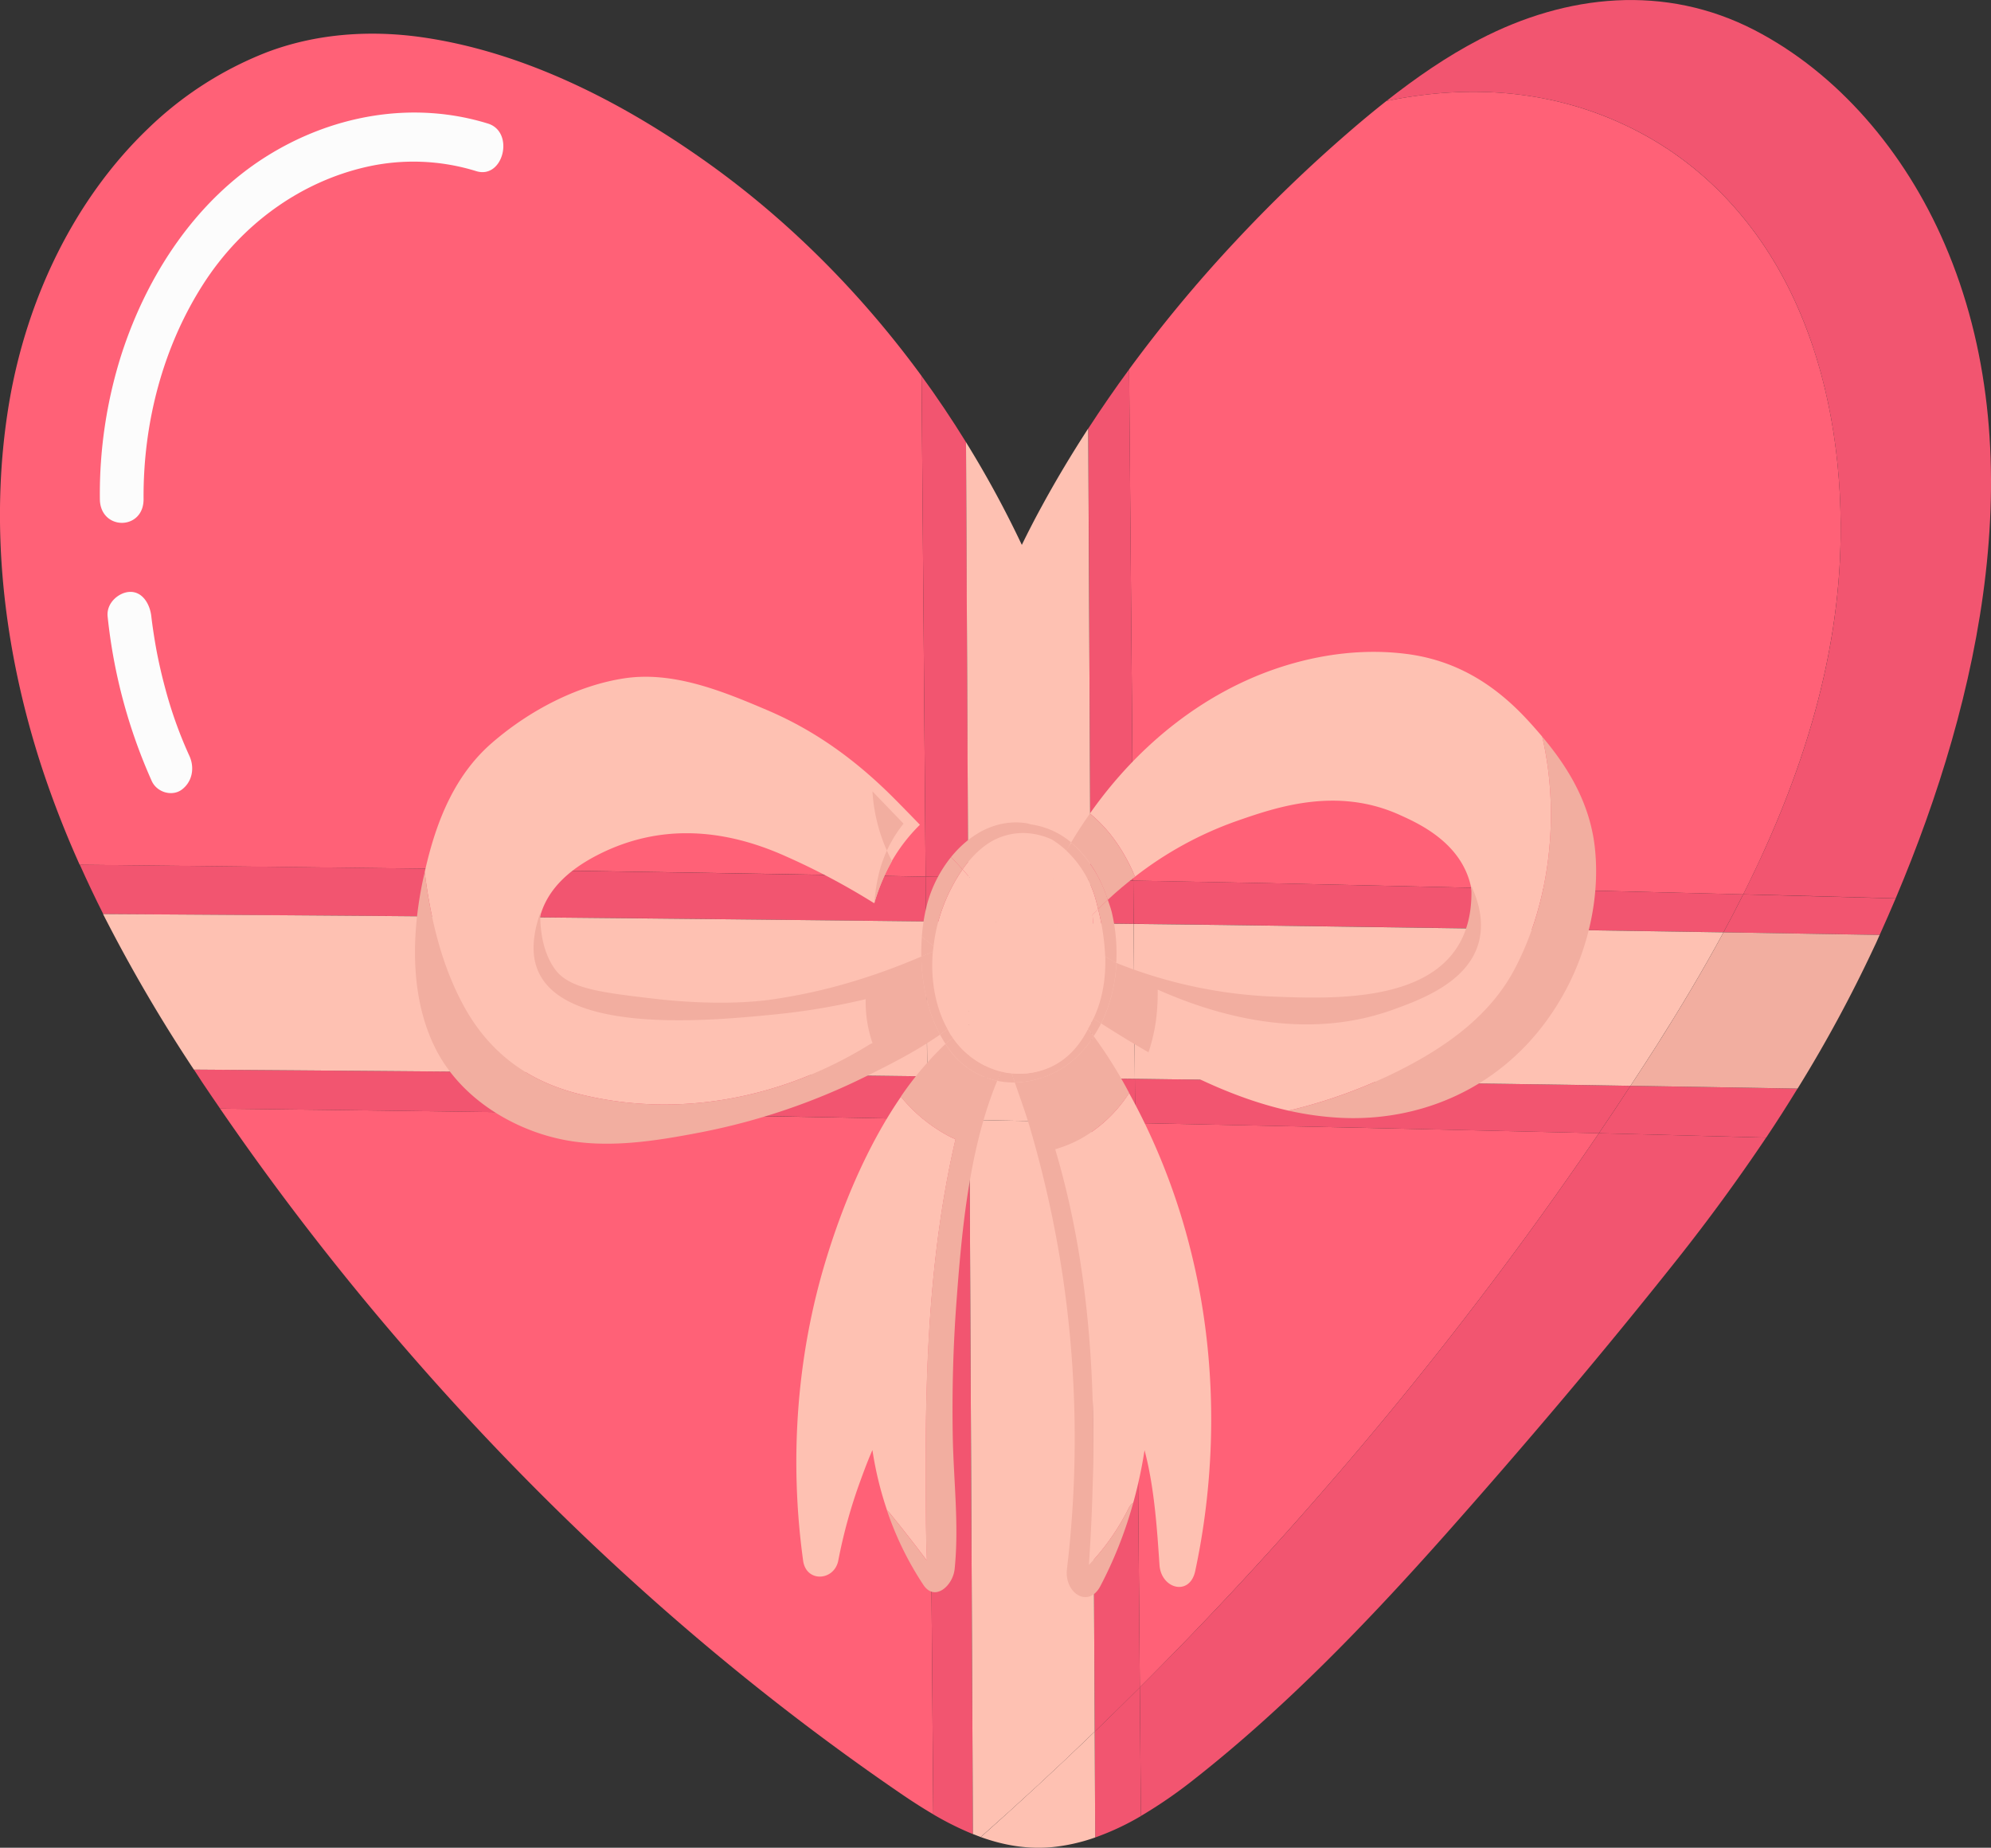 <svg xmlns="http://www.w3.org/2000/svg" width="1080" height="1002.11" viewBox="0 0 1080 1002.11"><rect x="0" y="0" width="1080" height="1002.11" fill="#333333" stroke="none"/><g id="Слой_2" data-name="Слой 2"><g id="set15_540510872"><g id="set15_540510872-2" data-name="set15_540510872"><path d="M614.74 477.59c24 .47 47.91.87 71.86 1.37q129.52 2.79 259 6.1c29.88-59.54 51.77-124.08 52.82-193 .67-43.71-6.49-88.39-24.23-127.55-18.54-41.14-47.8-73.17-84.78-92.72C845.39 48.51 798 45.29 752 54.8q-10.25 8.09-20.13 16.66a794.63 794.63.0 0 0-62.16 59.86 754 754 0 0 0-57.24 69Q613.23 290.06 614 380z" fill="#ff6177"/><path d="M616.69 722.17q.78 96.47 1.6 192.94Q669 864.53 716.47 810A2052.11 2052.11.0 0 0 867.3 614.6q-125.76-3-251.51-5.53z" fill="#ff6177"/><path d="M503.18 607c-24.83-.45-49.67-1-74.5-1.4Q274 603 119.39 601.26a1462.36 1462.36.0 0 0 102.2 132C301.24 825 391.08 906 488.43 972.59c5.84 4 11.78 7.84 17.82 11.38l-.89-112.38z" fill="#ff6177"/><path d="M502.1 475.44Q501 339.63 499.88 203.88c-33.26-45.45-72.88-85-117-116.28-46.48-33-99.36-59.63-154.14-67.42-28.31-4-57.74-2-84.83 8.48A193.5 193.5.0 0 0 80.17 69.88C40.8 107.67 14.71 161.05 5 218.17-6.19 284.59 2.07 352.89 22.62 416a546 546 0 0 0 20.6 53q97.53 1 195.05 2.22Q370.21 473 502.1 475.44z" fill="#ff6177"/><path d="M867.3 614.6A2052.11 2052.11.0 0 1 716.47 810q-47.4 54.48-98.18 105.07.3 34.9.58 69.81A256.63 256.63.0 0 0 648 964.79C697.14 926.15 741.62 880 784 832.3c43.07-48.53 85.33-98.33 125.9-149.46q25.32-31.92 48.12-65.87c-27-.7-54.07-1.48-81.1-2.15z" fill="#f25570"/><path d="M889.41 71.77c37 19.55 66.24 51.58 84.78 92.72 17.74 39.16 24.9 83.84 24.23 127.55-1 68.94-22.94 133.48-52.82 193q41.34 1 82.68 2.19c46.09-108.91 75.26-242.29 26.54-355C1033.15 82 996.76 39.64 951.67 16.3c-48.44-25-101.8-19.6-149.35 5.19C784.63 30.7 768 42.2 752 54.8 798 45.29 845.39 48.51 889.41 71.77z" fill="#f25570"/><path d="M525.2 475.88q-.57-118-1.16-236-11.43-18.51-24.16-36Q501 339.63 502.1 475.44z" fill="#f25570"/><path d="M527.07 854.07l-1.22-246.69L503.18 607l2.18 264.64L506.25 984a163.61 163.61.0 0 0 21.5 10.7z" fill="#f25570"/><path d="M591 372l.51 105.13 23.19.44L614 380q-.8-89.86-1.51-179.68Q601 215.95 590.34 232.39 590.69 302.19 591 372z" fill="#f25570"/><path d="M615.79 609.07c-7.87-.16-15.74-.29-23.61-.45l.47 99q.57 115.77 1.16 231.55 12.33-11.88 24.48-24-.81-96.47-1.6-192.94z" fill="#f25570"/><path d="M593.81 939.12q.13 28.7.28 57.4a142.19 142.19.0 0 0 24.78-11.6q-.29-34.9-.58-69.81Q606.14 927.25 593.81 939.12z" fill="#f25570"/><path d="M615.6 585.08l.19 24q125.76 2.52 251.51 5.53 8.67-12.78 17.14-25.72l-28.26-.47Q735.9 586.58 615.6 585.08z" fill="#f25570"/><path d="M503.18 607 503 583.76q-47.5-.54-95-1.1-151.42-1.54-302.8-2.58c1.48 2.27 2.94 4.57 4.44 6.82 3.22 4.82 6.49 9.59 9.76 14.36q154.65 1.82 309.29 4.29C453.51 606 478.35 606.5 503.18 607z" fill="#f25570"/><path d="M214.33 496.83q144 1.2 288 2.9-.1-12.15-.2-24.29-131.89-2.37-263.83-4.26-97.52-1.26-195-2.22 6.06 13.57 12.71 26.77Q135.13 496.27 214.33 496.83z" fill="#f25570"/><path d="M662.55 501.62q136.2 1.81 272.35 4 5.51-10.18 10.7-20.58-129.48-3.29-259-6.1c-24-.5-47.91-.9-71.86-1.37l.19 23.47Q638.73 501.35 662.55 501.62z" fill="#f25570"/><path d="M934.9 505.64q42.35.67 84.71 1.4 4.41-9.75 8.67-19.79-41.34-1.1-82.68-2.19Q940.4 495.44 934.9 505.64z" fill="#f25570"/><path d="M884.44 588.88Q876 601.83 867.3 614.6l9.65.22c27 .67 54.07 1.45 81.1 2.15q8.76-13.11 17-26.59Q929.78 589.63 884.44 588.88z" fill="#f25570"/><path d="M592.18 608.62c7.87.16 15.74.29 23.61.45l-.19-24-23.53-.28z" fill="#f25570"/><path d="M614.93 501.06l-.19-23.47-23.19-.44.11 23.63z" fill="#f25570"/><path d="M503 583.76l.19 23.19 22.67.43L525.74 584z" fill="#f25570"/><path d="M525.2 475.88l-23.1-.44q.11 12.15.2 24.29l23 .27z" fill="#f25570"/><path d="M591 372q-.36-69.84-.7-139.63c-8.94 13.79-17.44 27.93-25.35 42.48-3.71 6.77-7.24 13.66-10.67 20.66A561.23 561.23.0 0 0 524 239.83q.59 118 1.16 236.05 33.18.62 66.35 1.27z" fill="#fec1b2"/><path d="M592.18 608.62Q559 608 525.85 607.38l1.22 246.69.68 140.6c1.4.56 2.8 1.12 4.21 1.63q31.47-27.81 61.85-57.18-.59-115.77-1.16-231.55z" fill="#fec1b2"/><path d="M571.3 1001.71a100.21 100.21.0 0 0 22.79-5.19q-.14-28.69-.28-57.4Q563.41 968.43 532 996.3C544.49 1000.8 557.56 1003.09 571.3 1001.71z" fill="#fec1b2"/><path d="M591.66 500.78l-.11-23.63q-33.18-.64-66.35-1.27l.12 24.12Q558.48 500.39 591.66 500.78z" fill="#fec1b2"/><path d="M592.07 584.8q-33.18-.4-66.33-.77l.11 23.35q33.17.61 66.33 1.24z" fill="#fec1b2"/><path d="M502.3 499.73q-144-1.64-288-2.9-79.2-.63-158.4-1.1a847.75 847.75.0 0 0 49.26 84.35q151.38 1.09 302.8 2.58 47.49.5 95 1.1l-.45-54.34z" fill="#fec1b2"/><path d="M934.9 505.64q-136.17-2.17-272.35-4-23.81-.3-47.62-.56l.67 84q120.28 1.51 240.58 3.33l28.26.47c4.67-7.13 9.36-14.25 13.93-21.45C911 547.54 923.38 526.92 934.9 505.64z" fill="#fec1b2"/><path d="M898.37 567.43c-4.57 7.2-9.26 14.32-13.93 21.45q45.31.71 90.65 1.5a743.49 743.49.0 0 0 41.7-77.15c1-2 1.88-4.12 2.82-6.19q-42.36-.71-84.71-1.4C923.38 526.92 911 547.54 898.37 567.43z" fill="#f2aea0"/><path d="M525.41 518.58 525.32 5e2l-23-.27.24 29.69.45 54.34 22.75.27z" fill="#fec1b2"/><path d="M592.07 584.8l23.53.28-.67-84-23.27-.28z" fill="#fec1b2"/><path d="M525.32 5e2l.09 18.58.33 65.45q33.16.39 66.33.77l-.41-84Q558.49 500.38 525.32 5e2z" fill="#fec1b2"/><path d="M534.17 577.88a46.41 46.41.0 0 1-17.36-15.1c-1.3 1.12-2.61 2.22-3.88 3.41a58 58 0 0 0 4.08 5.7 43 43 0 0 0 24 14.28c.83-2 1.75-3.95 2.65-5.91A9.73 9.73.0 0 0 534.17 577.88z" fill="#f2aea0"/><path d="M820.92 526.8c19.81-36.42 25.43-84.93 15.64-127.29-3.15-3.74-6.37-7.38-9.67-10.85C808 368.83 787 357.54 762.12 354.55c-22.42-2.74-45.51.17-67.21 7.18-40.29 13-76.68 41-103.7 79.47 10.58 8.61 18.77 20.55 24.48 34.25a195.32 195.32.0 0 1 55.15-30.19c21.13-7.36 54-18.79 88.25-3.38 10.51 4.73 33.74 15.17 38.85 39.14 3.92 18.43-5 34.84-6 36.55-13.76 24.52-43.5 26.68-77.15 28.59A270 270 0 0 1 628 536.71a125.22 125.22.0 0 1-1 17.1 97.92 97.92.0 0 1-4 16.9c24.42 14 49.66 25.76 76 31.64a279.74 279.74.0 0 0 54.65-19.17C778.25 571.4 805.91 554.39 820.92 526.8z" fill="#fec1b2"/><path d="M314.59 593.45c52.65 13.06 108.87 2.73 156.7-26.73a9.91 9.91.0 0 1 2-1q.38-13.54.76-27.1c-12.56 2.49-30.58 5.72-52.39 8.44-75.72 9.42-94.64-.14-105.56-8.53-4.22-3.25-27.75-19.77-23.74-39 3.89-18.71 19.45-29.67 33-36.44 33-16.45 67.27-13.63 100.18 1a382.49 382.49.0 0 1 48.66 25.77 107.83 107.83.0 0 1 9.58-22.9A92.33 92.33.0 0 1 499 447.3c-4.68-4.83-9.36-9.64-14.06-14.37-20.84-20.88-42.73-36.61-68.26-47.57-24.73-10.57-51.44-21.45-77.89-17.5C313.57 371.65 287.45 385 266.74 403c-19.89 17.29-30.18 42-36.36 70 3.17 25.43 9.16 50.31 20.86 72C266.18 572.66 288.49 587 314.59 593.45z" fill="#fec1b2"/><path d="M502.81 846.37q-.42-11.62-.54-23.35c-.26-26.93-.26-53.88.78-80.79 1.62-42 5.87-84 15.29-124.37-1.17-.57-2.37-1-3.53-1.65a84.56 84.56.0 0 1-26.1-21.41c-18.09 26.31-31.56 58.36-40.86 89.05C432.09 735.78 428.13 792 435.65 846.4c1.65 12 16.82 11.05 19.06.0a279.05 279.05.0 0 1 12.14-43.7c1.91-5.24 4-10.88 6.39-16.28a187.38 187.38.0 0 0 7.95 32.72 9.06 9.06.0 0 1 1.36 1.34C489.48 828.9 496.2 837.57 502.81 846.37z" fill="#fec1b2"/><path d="M586.25 617.61a69 69 0 0 1-13.86 5.7c21.51 72.31 23.38 149.17 18.27 225.43a126.79 126.79.0 0 0 21.65-30.93 7.18 7.18.0 0 1 2.41-2.79 246.64 246.64.0 0 0 6.13-28.52c5.27 20 6.73 41.84 8.11 62.24.86 13 16.42 17.18 19.39 3.23 12.2-57.09 11.67-118-2.64-174.49a353.51 353.51.0 0 0-27.24-73.29c-1.9-3.76-3.9-7.57-6-11.38A75.28 75.28.0 0 1 586.25 617.61z" fill="#fec1b2"/><path d="M506.4 513.17c-.11 1-.29 2-.38 3 .87-.4 1.77-.72 2.64-1.12C507.92 514.38 507.15 513.8 506.4 513.17z" fill="#fec1b2"/><path d="M546.32 574.27c-1 1.94-1.78 4-2.7 6a9.45 9.45.0 0 1 1.27 1.26c1.28.26 2.57.33 3.86.48-.79-2.36-1.57-4.71-2.3-7.08A6.19 6.19.0 0 0 546.32 574.27z" fill="#fec1b2"/><path d="M576.13 534.77a12.47 12.47.0 0 1-2.9-8.55 189.49 189.49.0 0 0 .26-23c-.13-1.94-.26-3.87-.39-5.89-.07-.88-.2-1.77-.27-2.66v-.32c-.13-3.79-1.12-7.9-1.78-11.53-.85-4.92.46-9.51 3.37-12.5a12.64 12.64.0 0 1 1.51-4.51c.83-1.53 1.71-3 2.56-4.49a50.08 50.08.0 0 0-8-6.1c-9.24-4.13-19.4-4.79-29.13-.67-7.43 3.15-13.89 9.36-19.24 16.95 7 7.7 13.38 16 17.41 26.56a14.61 14.61.0 0 1-.53 11.85 15 15 0 0 1 2.9 19.43C534.22 541 524.51 550.27 514 558.13c.6 1.09 1.12 2.21 1.79 3.25.32.5.71.92 1 1.4a122.19 122.19.0 0 1 10.25-8.1c3.1-2.09 6-2 8.51-.64 4.22-1.94 9.1.24 11.81 4.19a91 91 0 0 1 6.39-11.05c2.77-4.43 6.86-5.64 10.49-4.75 2.7-2.74 6.53-3.55 10.42-.41a108.16 108.16.0 0 1 15.48 16c1.08-1.82 2.07-3.72 3-5.67q-6.1-3.95-12.14-7.93A11 11 0 0 1 576.13 534.77z" fill="#fec1b2"/><path d="M593.41 515.25c2 1.29 4.05 2.37 6.09 3.55a123.64 123.64.0 0 0-3.82-25.68c-1 1-2.06 2-3.06 3C593.15 502.51 593.48 508.88 593.41 515.25z" fill="#fec1b2"/><path d="M578.49 461.34c-.85 1.5-1.73 3-2.56 4.49a12.64 12.64.0 0 0-1.51 4.51c-2.91 3-4.22 7.58-3.37 12.5.66 3.63 1.65 7.74 1.78 11.53v.32c.07.89.2 1.78.27 2.66.13 2 .26 3.95.39 5.89a189.49 189.49.0 0 1-.26 23 12.47 12.47.0 0 0 2.9 8.55 11 11 0 0 0 4.88 9.67q6 4 12.14 7.93c.11-.24.25-.47.36-.72 4.77-10.45 6.35-21.6 6-32.85-2-1.18-4.09-2.26-6.09-3.55.07-6.37-.26-12.74-.79-19.11 1-1 2-2 3.06-3-.41-1.65-.79-3.3-1.25-4.93A57.53 57.53.0 0 0 578.49 461.34z" fill="#fec1b2"/><path d="M541.9 529.36a15 15 0 0 0-2.9-19.43 14.61 14.61.0 0 0 .53-11.85c-4-10.6-10.45-18.86-17.41-26.56a93.79 93.79.0 0 0-13.4 29.18 91.73 91.73.0 0 0-2.32 12.47c.75.63 1.52 1.21 2.26 1.84-.87.4-1.77.72-2.64 1.12-1.28 14.65 1.12 29.69 8 42C524.51 550.27 534.22 541 541.9 529.36z" fill="#fec1b2"/><path d="M600.91 488c4.77-4.46 9.72-8.59 14.78-12.51-5.71-13.7-13.9-25.64-24.48-34.25-3.56 5.06-7 10.28-10.2 15.69C590.37 464.75 596.85 475.81 600.91 488z" fill="#f2aea0"/><path d="M628 536.71c30.85 13.74 79.44 28.36 127.83 10.8 15.25-5.54 42.54-15.45 46.92-39.13 2-10.86-1.46-21.09-4.69-28 .4 7.82-.16 18.14-4.7 28C777 543.78 723 541.73 690.56 540.49a256.37 256.37.0 0 1-85-18.26 82.77 82.77.0 0 1-8.22 32.83c8.46 5.41 17 10.67 25.66 15.65a97.92 97.92.0 0 0 4-16.9A125.22 125.22.0 0 0 628 536.71z" fill="#f2aea0"/><path d="M483.86 467a107.83 107.83.0 0 0-9.58 22.9A3e2 3e2.0 0 1 500.06 508a97.12 97.12.0 0 1 2.78-17.41 70.18 70.18.0 0 1 13.05-25.78q-8.4-8.76-16.85-17.51A92.33 92.33.0 0 0 483.86 467z" fill="#f2aea0"/><path d="M236.67 569.52c13.52 26 40.23 41.68 64.3 47.57 26 6.45 53.69 1.93 79.61-3.07a352.66 352.66.0 0 0 88.64-30c13.44-6.64 27.61-13.79 40.68-22.9-6.58-12.29-9.85-27.43-10.14-42.36A344.78 344.78.0 0 1 460 533.1c-11.39 3.33-21.46 5.54-29.47 7 0 0-6 1.11-11.28 1.88-26.55 3.87-57.55.44-62.28-.1-32.4-3.73-48.75-5.79-56.31-16.77-6.55-9.52-7.7-21.39-7.59-30.07-5.26 15.09-3.84 24.45-1.79 30.07 13.32 36.46 94.83 28.39 128.39 25.12a369.08 369.08.0 0 0 49.9-8.35 71.5 71.5.0 0 0 .46 9.53 67.9 67.9.0 0 0 3.26 14.3 9.91 9.91.0 0 0-2 1c-47.83 29.46-104 39.79-156.71 26.73-26.09-6.48-48.4-20.79-63.34-48.47-11.7-21.67-17.69-46.55-20.86-72-.49 2.17-1 4.32-1.43 6.53C223 509.37 222.82 542.75 236.67 569.52z" fill="#f2aea0"/><path d="M517.83 851c2.44-23.7-.53-47.65-1-71.44-.46-25 .2-50.07 2.11-75 2.9-39.21 7.13-82.52 22-118.41a43 43 0 0 1-24-14.28 58 58 0 0 1-4.08-5.7 174.34 174.34.0 0 0-24.22 28.61 84.56 84.56.0 0 0 26.1 21.41c1.16.61 2.36 1.08 3.53 1.65-9.42 40.38-13.67 82.41-15.29 124.37-1 26.91-1 53.86-.78 80.79q.12 11.73.54 23.35c-6.61-8.8-13.33-17.47-20.26-25.89a9.06 9.06.0 0 0-1.36-1.34 173.18 173.18.0 0 0 19.75 40.41C507 868.82 516.84 860.11 517.83 851z" fill="#f2aea0"/><path d="M583.38 573.84a50.4 50.4.0 0 1-32.92 13.22c2.83 8.15 5.79 16.26 8.26 24.63a601.57 601.57.0 0 1 17.35 77.81 598.88 598.88.0 0 1 2.7 161.42c-1.58 13.06 11.61 21.53 18.07 9.35A226.29 226.29.0 0 0 614.72 815a7.18 7.18.0 0 0-2.41 2.79 126.79 126.79.0 0 1-21.65 30.93c5.11-76.26 3.24-153.12-18.27-225.43a69 69 0 0 0 13.86-5.7 75.28 75.28.0 0 0 26.26-24.8A242.91 242.91.0 0 0 593.29 562 60.28 60.28.0 0 1 583.38 573.84z" fill="#f2aea0"/><path d="M522.12 471.52c5.35-7.59 11.81-13.8 19.24-16.95 9.73-4.12 19.89-3.46 29.13.67a50.08 50.08.0 0 1 8 6.1c.84-1.48 1.66-3 2.52-4.45-.1-.08-.17-.19-.27-.27a43.39 43.39.0 0 0-21.7-9.54 14.44 14.44.0 0 0-2.57-.65c-15.82-2.33-30.32 5.71-40.58 18.38l.35.37Q519.23 468.31 522.12 471.52z" fill="#f2aea0"/><path d="M544.89 581.52a9.45 9.45.0 0 0-1.27-1.26c-.9 2-1.82 3.9-2.65 5.91a43.8 43.8.0 0 0 9.49.89q-.87-2.52-1.71-5.06C547.46 581.85 546.17 581.78 544.89 581.52z" fill="#f2aea0"/><path d="M515.76 561.38c-.67-1-1.19-2.16-1.79-3.25-1.35 1-2.69 2-4.07 3 .94 1.76 2 3.43 3 5.06 1.27-1.19 2.58-2.29 3.88-3.41C516.47 562.3 516.08 561.88 515.76 561.38z" fill="#f2aea0"/><path d="M590.16 558c1.05 1.3 2.11 2.57 3.13 3.92a68.66 68.66.0 0 0 4-6.9c-1.4-.89-2.78-1.79-4.17-2.69C592.23 554.32 591.24 556.22 590.16 558z" fill="#f2aea0"/><path d="M603.08 494.78c-.58-2.33-1.41-4.56-2.17-6.82-1.77 1.67-3.5 3.42-5.23 5.16a123.64 123.64.0 0 1 3.82 25.68c2 1.16 4 2.38 6 3.43A96.08 96.08.0 0 0 603.08 494.78z" fill="#f2aea0"/><path d="M506.4 513.17c-2.09-1.75-4.2-3.49-6.34-5.17q-.42 5.33-.31 10.77c2.09-.89 4.2-1.7 6.27-2.64C506.11 515.13 506.29 514.16 506.4 513.17z" fill="#f2aea0"/><path d="M594.43 488.19c.46 1.63.84 3.28 1.25 4.93 1.73-1.74 3.46-3.49 5.23-5.16a72.35 72.35.0 0 0-8-17.14 63.39 63.39.0 0 0-11.71-13.69 16.38 16.38.0 0 0-1.5 2 18 18 0 0 0-1.25 2.23A57.53 57.53.0 0 1 594.43 488.19z" fill="#f2aea0"/><path d="M593.51 551.65c-.11.25-.25.48-.36.72 1.39.9 2.77 1.8 4.17 2.69a82.77 82.77.0 0 0 8.22-32.83c-2-1.05-4-2.27-6-3.43C599.86 530.05 598.28 541.2 593.51 551.65z" fill="#f2aea0"/><path d="M508.72 500.7a93.79 93.79.0 0 1 13.4-29.18q-2.89-3.21-5.88-6.34l-.35-.37a70.18 70.18.0 0 0-13.05 25.78A97.12 97.12.0 0 0 500.06 508c2.14 1.68 4.25 3.42 6.34 5.17A91.73 91.73.0 0 1 508.72 500.7z" fill="#f2aea0"/><path d="M506 516.13c-2.07.94-4.18 1.75-6.27 2.64.3 14.93 3.57 30.07 10.15 42.36 1.38-1 2.72-2 4.07-3C507.14 545.82 504.74 530.78 506 516.13z" fill="#f2aea0"/><path d="M558.09 582a37.91 37.91.0 0 1-9.34.0q.84 2.54 1.71 5.06a50.4 50.4.0 0 0 32.92-13.22A60.28 60.28.0 0 0 593.29 562c-1-1.35-2.08-2.62-3.13-3.92C582.58 570.89 571.22 580.21 558.09 582z" fill="#f2aea0"/><path d="M849.51 536.62c11.67-21.93 18.27-49.1 15.76-75.39-2.32-24.85-14.39-44.76-28.71-61.72 9.79 42.36 4.17 90.87-15.64 127.29-15 27.59-42.67 44.6-67.24 56.38A279.74 279.74.0 0 1 699 602.35a167.05 167.05.0 0 0 29.12 3.93C775.38 608.3 823.06 586.29 849.51 536.62z" fill="#f2aea0"/><path d="M577.52 543c-4.36-3.12-6.92-3.28-8.73-2.93a9.61 9.61.0 0 0-4.53 2.39c-3.63-.89-7.72.32-10.49 4.75a91 91 0 0 0-6.39 11.05c-2.71-4-7.59-6.13-11.81-4.19-2.51-1.37-5.41-1.45-8.51.64a122.19 122.19.0 0 0-10.25 8.1 46.41 46.41.0 0 0 17.36 15.1A41 41 0 0 0 558.09 582a38.36 38.36.0 0 0 22.55-10.65A47.45 47.45.0 0 0 590.16 558C587.69 553.49 583.58 547.31 577.52 543z" fill="#fec1b2"/><path d="M264.64 67C224.21 54.53 180.42 62.11 144 85.15c-36.95 23.4-63.73 62.55-78.15 107.15a250 250 0 0 0-11.68 78.33c.13 17.22 23.84 17.26 23.71.0C77.61 229 88.54 188 110.16 154.23c21.22-33.16 53.41-55.78 88.82-63.76a115.22 115.22.0 0 1 59.36 2.35C273.08 97.37 279.37 71.53 264.64 67z" fill="#fcfcfc"/><path d="M102.76 410a231 231 0 0 1-13.18-36.86q-2.7-10-4.65-20.22c-1.13-6-2.37-14.31-2.83-18.52-.75-6.93-4.91-13.74-11.85-13.39-5.78.29-12.67 5.94-11.86 13.39a292.23 292.23.0 0 0 23.9 89.12c2.82 6.25 11 8.56 16.22 4.8C104.16 424.18 105.78 416.67 102.76 410z" fill="#fcfcfc"/></g></g></g></svg>